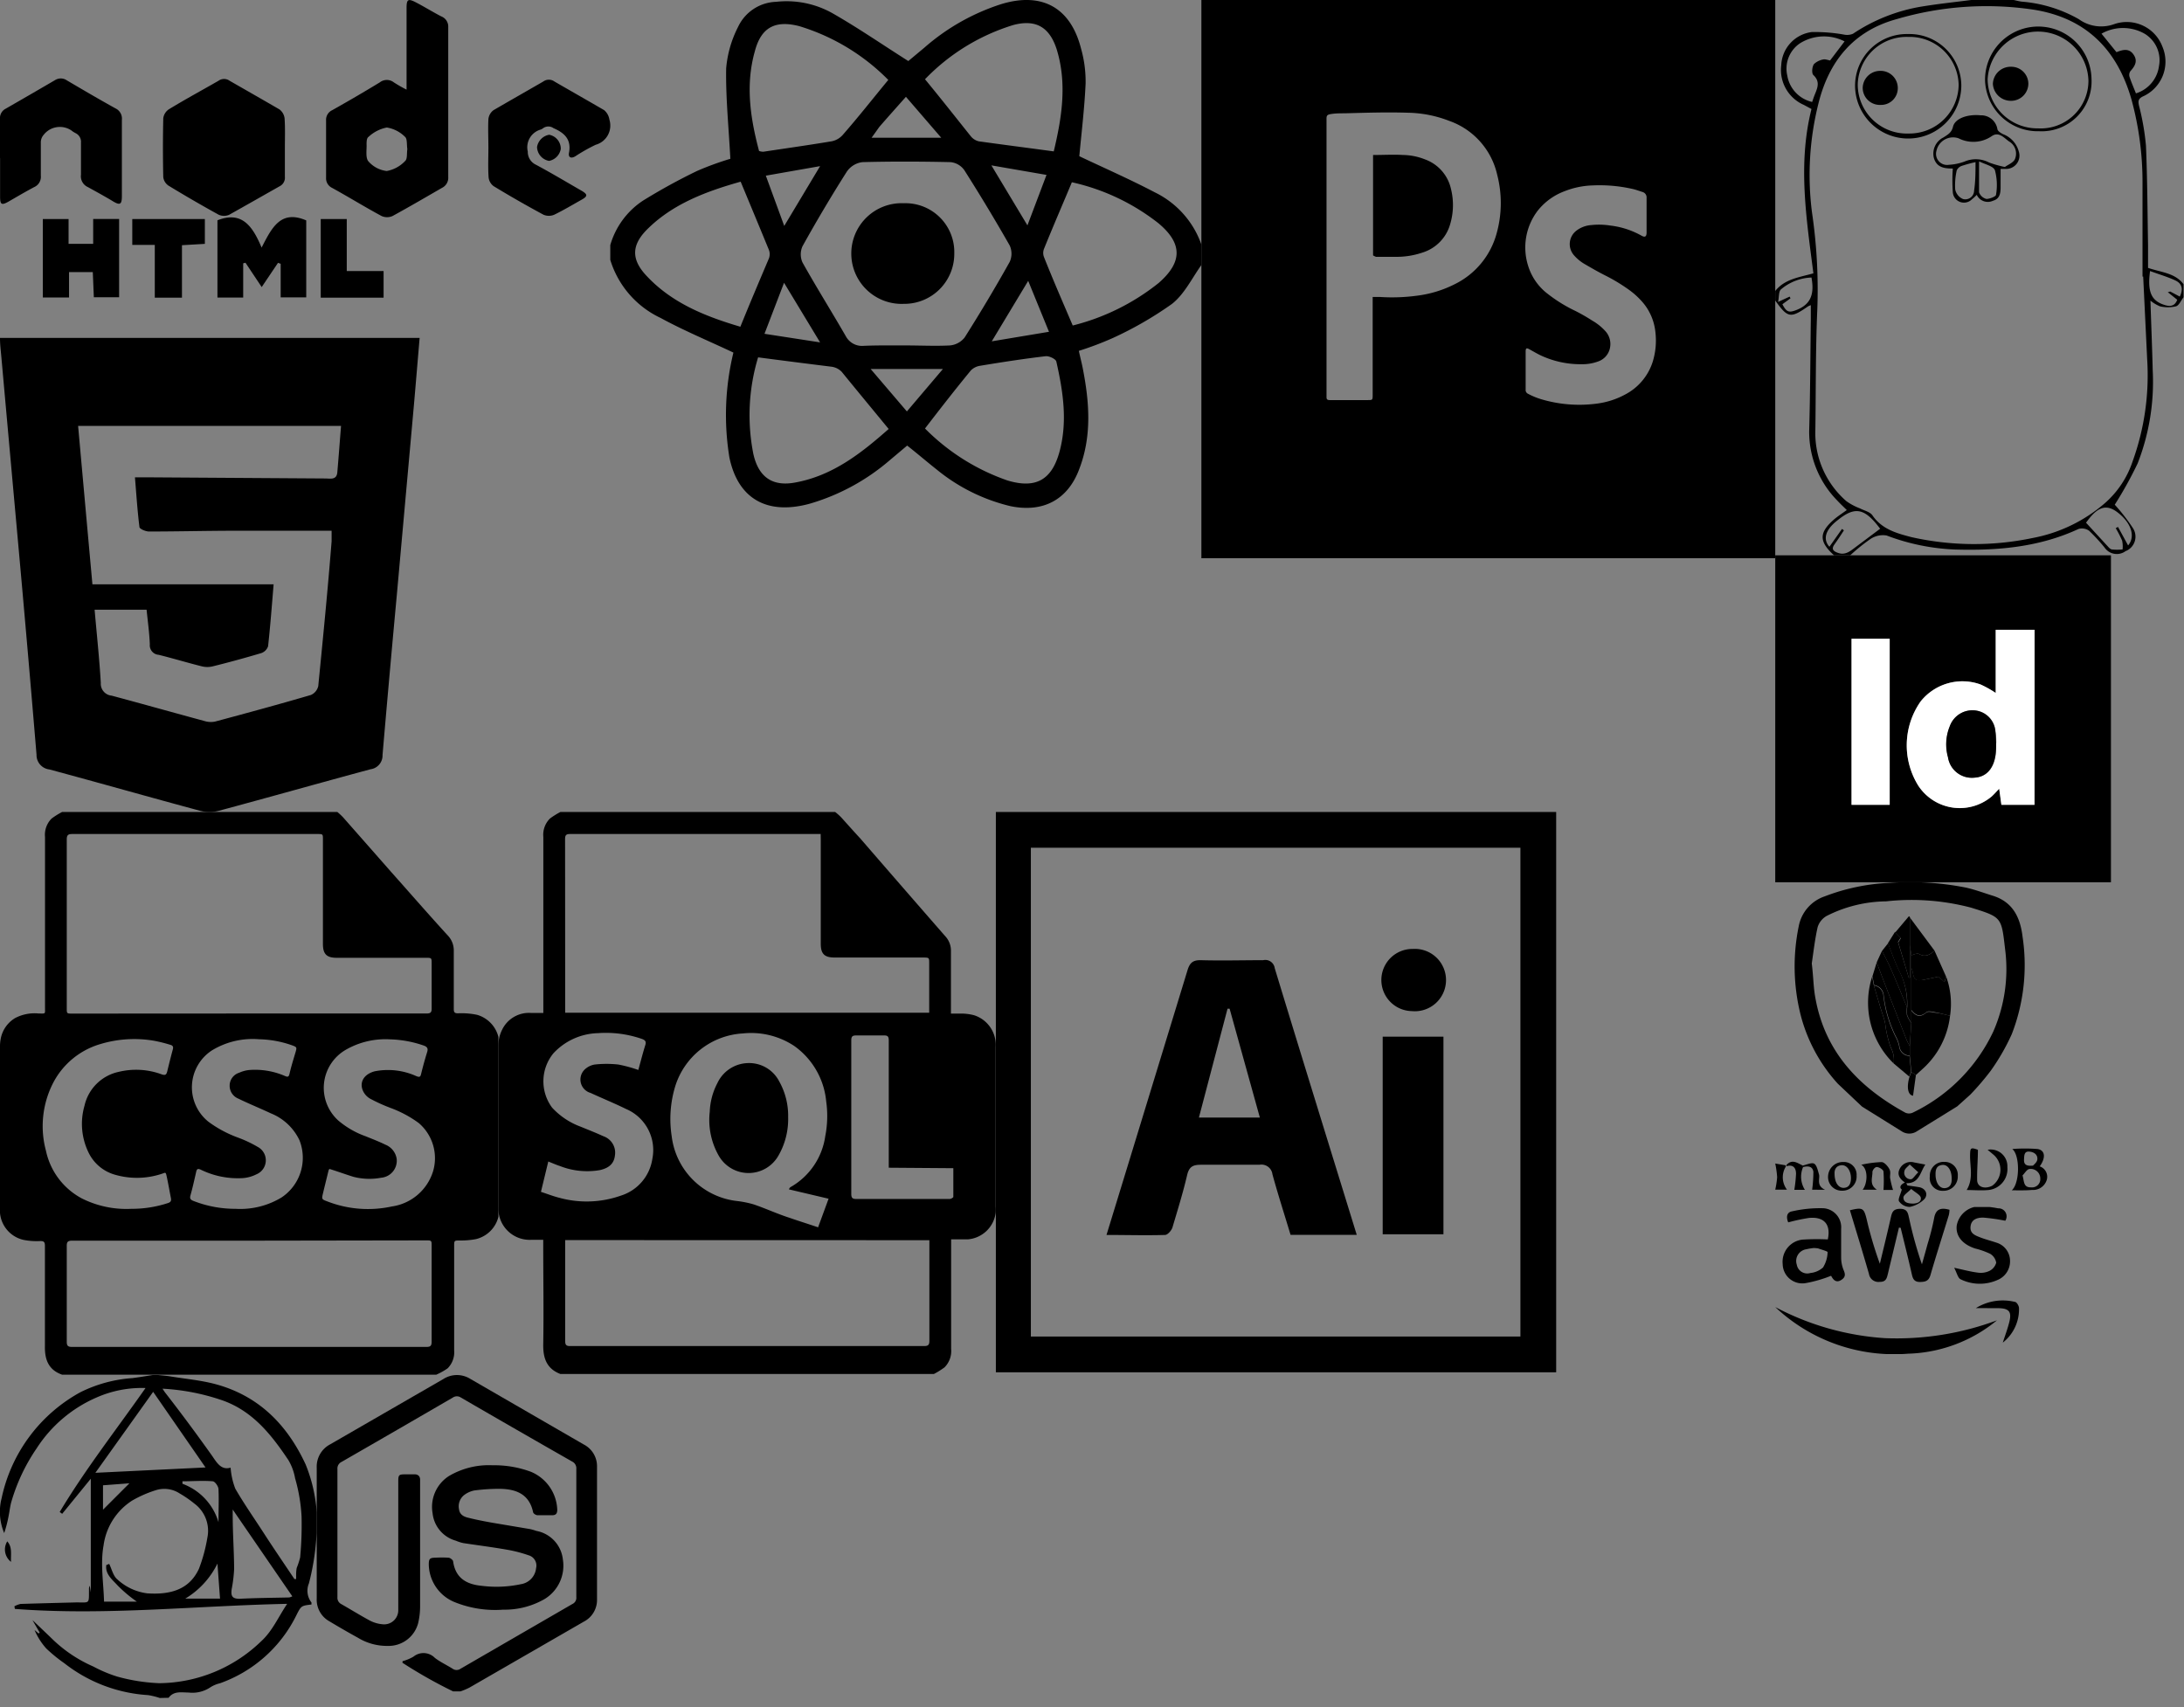 <?xml version="1.0" encoding="utf-8"?><svg width="229" height="179" viewBox="0 0 229 179" xmlns="http://www.w3.org/2000/svg" xmlns:xlink="http://www.w3.org/1999/xlink"><rect x="0" y="0" width="229" height="179" fill="#808080" stroke="none"/><svg viewBox="0 0 42.81 58.23" width="42.81" height="58.23" id="GoIcon" x="186.14" xmlns="http://www.w3.org/2000/svg"><g data-name="Layer 2"><path d="M42.81 31.17c-.26.33-.47.86-.79.95a3.68 3.68 0 0 1-1.68 0 3.94 3.94 0 0 1-1-.6c.08 2.5.18 4.91.24 7.32A23.51 23.51 0 0 1 38 48.59a41.48 41.48 0 0 1-2.4 4.33 19.64 19.64 0 0 1 1.88 2.42 1.63 1.63 0 0 1-.75 2.45 1.55 1.55 0 0 1-2.2-.38 19.19 19.19 0 0 0-1.61-1.75 1.28 1.28 0 0 0-1.13-.19c-4.12 1.91-8.49 2.28-12.94 2.15a22.69 22.69 0 0 1-7.17-1.47 2.33 2.33 0 0 0-1.7.37 19.11 19.11 0 0 0-2.12 1.71H6.17c-1.56-1.41-1.6-2.34-.1-3.68.43-.39.93-.7 1.43-1.07-.35-.35-.69-.66-1-1a10.27 10.27 0 0 1-2.94-7.34c.11-3.91.12-7.82.17-11.73V32a1.53 1.53 0 0 0-.3.13C1.6 33.4 1.31 33.35 0 31.51v-1c1-1.26 2.49-1.42 4-1.85-.73-5.73-1.65-11.47-.2-17.23L3 11A4 4 0 0 1 .63 6.84a3.66 3.66 0 0 1 3.21-3.48 17.55 17.55 0 0 1 3.44.28 1.56 1.56 0 0 0 .87-.1A18.32 18.32 0 0 1 15.4.68C17.11.4 18.83.22 20.55 0H25c.28.06.55.13.83.17a14.45 14.45 0 0 1 6 1.84 4 4 0 0 0 3.71.52A4 4 0 0 1 40.6 4.9a4 4 0 0 1-2.09 5.23c-.45.25-.47.46-.37.94a26.06 26.06 0 0 1 .73 4.19c.15 3.47.16 7 .22 10.43v2.4c1.42.48 2.83.53 3.72 1.71zM38.58 29h-.07v-9.84a32.85 32.85 0 0 0-1.15-8.7C35.84 5.11 32.49 1.84 27 1a33.35 33.35 0 0 0-14.25 1c-4.56 1.24-7.12 4.42-8.22 8.85a30.77 30.77 0 0 0-.67 11.47 55.45 55.45 0 0 1 .55 10.14c-.19 4.33-.14 8.67-.21 13a9.46 9.46 0 0 0 3.26 7.09 6.27 6.27 0 0 0 1.43.76c.45.23 1.06.36 1.31.74 1 1.45 2.54 1.87 4.08 2.27a30 30 0 0 0 12.72.09 16.11 16.11 0 0 0 7.63-3.71 10 10 0 0 0 2.84-4.32A26.53 26.53 0 0 0 39 37.7zM3.87 10.69c.1-.29.18-.53.27-.76.29-.71.59-1.37-.14-2.06-.2-.18-.14-.87.06-1.15a1.92 1.92 0 0 1 1.07-.5c.19 0 .42.08.62.12l1.52-2a4.74 4.74 0 0 0-4.69.21 3.2 3.2 0 0 0-1.32 3.36 3.41 3.41 0 0 0 2.61 2.78zm31.91-5.22c.66-.26 1.3-.44 1.78.24s.16 1.22-.32 1.75a.7.7 0 0 0-.1.57c.19.58.44 1.15.68 1.76a3.47 3.47 0 0 0 2.42-2.88 3.24 3.24 0 0 0-1.52-3.38 4.59 4.59 0 0 0-4.51 0zM11 55.44c-1.62-2.16-2.62-2.38-4.45-.9-1.3 1-1.58 2-.87 2.79L7 55.46l.2.15c-.32.5-.65 1-1 1.49s-.09.71.4.88c.74.25 1.24-.17 1.77-.57zm21.59-.63l2.12 2.31c.18.18.36.44.57.49a5.44 5.44 0 0 0 1.14 0 2.87 2.87 0 0 0-.05-.93 11.42 11.42 0 0 0-.67-1.3l.24-.13L37 57.19c.78-.92.35-2.33-1.06-3.43-1.22-.96-2.16-.64-3.35 1.05zM.75 31.9c.41.79.65.9 1.35.65C3.62 32 4.15 31 3.8 29.1a5.23 5.23 0 0 0-3.22 1.26c-.23.24-.17.77-.28 1.3l1.21-.56.09.18zm38.55-3.48c-.29 2.2.13 3.12 1.53 3.56.54.17 1.06.16 1.32-.55l-1-.8c.17 0 .24-.08.27-.06l1 .53c.37-.78.26-1.35-.48-1.7s-1.71-.64-2.64-.98z"/><path d="M23.63 17.71v1.92c0 .62-.08 1.22-.8 1.42a1.28 1.28 0 0 1-1.7-.62 5.45 5.45 0 0 1-.51.47 1.17 1.17 0 0 1-2-.75 17 17 0 0 1 0-2.48h-.08c-.86 0-1.61-.14-1.9-1.08a1.89 1.89 0 0 1 1-2.18c.43-.29.85-.48 1-1.13.22-.87 1.52-1.32 2.88-1.19a1.73 1.73 0 0 1 1.78 1.48c.07.21.36.38.59.5a2.68 2.68 0 0 1 1.65 1.83 1.39 1.39 0 0 1-1.38 1.81zm.45-.2c.32-.24.87-.44 1.05-.82a1.48 1.48 0 0 0-.63-1.87c-.52-.37-1.06-1.05-1.79-.55a3.42 3.42 0 0 1-3.49.23 1.78 1.78 0 0 0-2.32 1.33 1.16 1.16 0 0 0 1.31 1.45 5.53 5.53 0 0 0 1.66-.35 3 3 0 0 1 2.55.11 11.63 11.63 0 0 0 1.66.47zM21 17a14.2 14.2 0 0 0-1.46.4.88.88 0 0 0-.51.47 7 7 0 0 0-.16 2 1.39 1.39 0 0 0 .82 1 .92.92 0 0 0 1.16-.87c.15-1 .15-2 .15-3zm.37 0v3.16a1.09 1.09 0 0 0 .78.7c.31 0 1-.25 1-.44a6 6 0 0 0-.1-2.51c-.11-.48-.97-.64-1.65-.98zM13.91 3.57a5.44 5.44 0 0 1 5.6 5.34A5.57 5.57 0 0 1 8.37 9a5.42 5.42 0 0 1 5.54-5.43zm0 .3a5.12 5.12 0 0 0-5.26 5A5.15 5.15 0 0 0 14 14a5.16 5.16 0 0 0 5.23-5.09A5.13 5.13 0 0 0 14 3.87zM27.67 13.76A5.53 5.53 0 0 1 22 8.49a5.58 5.58 0 0 1 11.16-.25 5.23 5.23 0 0 1-5.49 5.52zm-5.4-5.45a5.21 5.21 0 0 0 5.29 5.15 5 5 0 0 0 5.28-5 5.29 5.29 0 0 0-10.57-.15z"/><path d="M12.85 9.23A1.75 1.75 0 0 1 11.06 11a1.8 1.8 0 0 1-1.89-1.78A1.83 1.83 0 0 1 11 7.43a1.8 1.8 0 0 1 1.85 1.8zM24.73 7a1.79 1.79 0 0 1 1.81 1.77 1.81 1.81 0 0 1-1.88 1.8 1.88 1.88 0 0 1-1.84-1.78A1.86 1.86 0 0 1 24.73 7z"/></g></svg><svg viewBox="0 0 61.98 53.25" width="61.98" height="53.25" id="ReactIcon" x="63.99" xmlns="http://www.w3.org/2000/svg"><g data-name="Layer 2"><path d="M62 25.7v2.06c-1 1.39-1.8 3.09-3.11 4.11a37.87 37.87 0 0 1-6.19 3.57 33.73 33.73 0 0 1-3.57 1.35c.14.65.28 1.18.39 1.72.71 3.57 1 7.14-.33 10.63-1.2 3.28-3.83 4.64-7.24 3.93a19.26 19.26 0 0 1-7.74-3.85c-1-.79-2-1.65-3.08-2.5l-1.83 1.54a22.51 22.51 0 0 1-8.3 4.53c-4.47 1.26-7.59-.41-8.51-4.82a27.79 27.79 0 0 1 .42-11c-2.65-1.25-5.21-2.31-7.63-3.63A9.94 9.94 0 0 1 0 27.25V25.7a8.36 8.36 0 0 1 3.41-4.65 61.8 61.8 0 0 1 5.7-3.13 31.28 31.28 0 0 1 3.48-1.27c-.17-3.27-.49-6.37-.44-9.47a11.69 11.69 0 0 1 1.25-4.36 4.57 4.57 0 0 1 4-2.63 9.82 9.82 0 0 1 5.92 1.21c2.68 1.53 5.24 3.3 7.93 5L32.93 5A22.74 22.74 0 0 1 41 .43c4.27-1.3 7.27.37 8.36 4.66a12.72 12.72 0 0 1 .48 3.67c-.12 2.62-.44 5.23-.66 7.62 2.64 1.25 5.33 2.43 7.92 3.79A9.63 9.63 0 0 1 62 25.7zM31 36.22c1.54 0 3.09.08 4.62 0a2.22 2.22 0 0 0 1.54-.84q2.47-3.9 4.72-7.92a2.07 2.07 0 0 0 0-1.72q-2.28-4-4.76-7.9a2 2 0 0 0-1.45-.84c-3.08-.07-6.16-.08-9.24 0a2.34 2.34 0 0 0-1.63 1q-2.43 3.83-4.64 7.81a2.07 2.07 0 0 0 0 1.72c1.46 2.61 3.05 5.14 4.54 7.73a1.93 1.93 0 0 0 1.9 1c1.47-.06 2.93-.04 4.4-.04zm2 8.71a22.5 22.5 0 0 0 8.65 5.45c3 .9 4.67-.08 5.47-3.08.84-3.17.35-6.29-.35-9.39-.06-.27-.76-.6-1.12-.56-2.29.27-4.57.62-6.85 1a1.72 1.72 0 0 0-1 .5c-1.62 1.97-3.2 4-4.8 6.08zM13.67 19.05c-3.55 1-7 2.28-9.66 4.86-1.78 1.7-1.88 3.23-.22 5 2.68 2.88 6.2 4.27 9.85 5.35 1-2.47 2-4.82 3-7.18a1.27 1.27 0 0 0 0-.86c-.96-2.34-1.94-4.69-2.97-7.17zm1.83 18.42a20.92 20.92 0 0 0-.5 10.12c.54 2.43 2 3.46 4.41 3 3.93-.72 6.93-3.09 9.78-5.61-1.71-2.08-3.3-4-4.93-6a1.82 1.82 0 0 0-1.07-.53c-2.51-.31-5.01-.63-7.69-.98zm31-21.6c.86-3.58 1.4-7.11.32-10.66-.75-2.37-2.2-3.21-4.55-2.59A21.61 21.61 0 0 0 33 8.31c1.65 2 3.22 4 4.82 6a1.52 1.52 0 0 0 .83.51c2.52.35 5.09.68 7.82 1.05zM29.15 8.38a22.11 22.11 0 0 0-9.34-5.64c-2.52-.65-4 .14-4.65 2.63-1 3.53-.48 7 .44 10.46a1.42 1.42 0 0 0 .44.08c2.4-.36 4.8-.7 7.2-1.1a2.09 2.09 0 0 0 1.14-.67c1.62-1.85 3.11-3.75 4.77-5.76zm19.34 25.75a23.56 23.56 0 0 0 9-4.45c2.51-2.18 2.53-4.14 0-6.26a22.59 22.59 0 0 0-9.09-4.31c-1 2.39-2 4.7-2.93 7a1.19 1.19 0 0 0 0 .83c.94 2.37 1.96 4.71 3.02 7.19zM40 35.79l6-1-2.18-5.34zm-5.12 2.9H27.3l3.8 4.45zM16.17 35l5.83.9-3.78-6.25zm27.57-11.37l2-5.29-5.78-1zm-25.5.06L22 17.42l-5.69 1zm9.16-9.25h7.3L31 10.15c-1 1.13-1.91 2.14-2.8 3.17-.2.28-.42.6-.8 1.12z"/><path d="M36.07 26.57a5.24 5.24 0 0 1-5.29 5.29 5.28 5.28 0 1 1 0-10.55 5.12 5.12 0 0 1 5.29 5.26z"/></g></svg><svg viewBox="0 0 58.75 58.75" width="58.75" height="58.75" id="aiIcon" x="104.42" y="85.14" xmlns="http://www.w3.org/2000/svg"><g data-name="Layer 2"><path d="M0 58.75V0h58.75v58.75zM3.67 55H55V3.75H3.67z"/><path d="M37.84 44.34H30.9c-.64-2.13-1.32-4.23-1.9-6.35a1.16 1.16 0 0 0-1.36-1H21.5c-.82 0-1.23.19-1.44 1.06-.43 1.85-1 3.68-1.54 5.5-.1.33-.5.79-.78.8-2 .06-4 0-6.14 0l2.48-8.09c2-6.54 4-13.07 6-19.62.23-.79.55-1.12 1.41-1.1 2.17.06 4.35 0 6.53 0a1 1 0 0 1 1.22.84c2.83 9.3 5.7 18.56 8.6 27.96zM24.51 20.63h-.22l-3 11.41h6.39zM40.56 23.56h6.37v20.72h-6.37zM43.63 20.88a3.26 3.26 0 1 1 .1-6.52 3.27 3.27 0 1 1-.1 6.52z"/></g></svg><svg viewBox="0 0 25.57 15.42" width="25.57" height="15.42" id="awsIcon" x="186.14" y="126.56" xmlns="http://www.w3.org/2000/svg"><g data-name="Layer 2"><path d="M12.97 2.16c-.38 1.6-.77 3.21-1.15 4.81-.12.47-.18.89-.87.88a1 1 0 0 1-1.12-.82c-.64-2.24-1.33-4.46-2-6.69C9.16.02 9.29.1 9.58 1.26a40.21 40.21 0 0 0 1.39 4.69c.38-1.59.77-3.17 1.13-4.76.13-.57.21-1 1-1s.82.5.94 1a41.82 41.82 0 0 0 1.34 4.82c.2-.71.4-1.41.59-2.12a25.42 25.42 0 0 0 .68-2.67c.16-1 .69-1.19 1.62-.93a2.68 2.68 0 0 1-.07.56c-.64 2.09-1.31 4.17-1.92 6.27-.18.63-.52.73-1.09.74s-.75-.28-.86-.77c-.37-1.64-.78-3.27-1.18-4.91zM23.25 11.88a15.33 15.33 0 0 1-9.32 3.5A18.19 18.19 0 0 1 0 10.49a28.51 28.51 0 0 0 11.48 3.26 30.17 30.17 0 0 0 11.77-1.87zM5.51 3.4c.34-1.55-.36-2.42-2-2.25a20.61 20.61 0 0 0-2.15.46C1.13 1.05 1.2.55 1.78.45a13.24 13.24 0 0 1 3.3-.32 2 2 0 0 1 1.83 2.16v3a3.54 3.54 0 0 0 .25 1.3c.22.49.21.8-.29 1.09s-.8-.06-1-.45l-.04-.01a13.43 13.43 0 0 1-2.64.76 2.06 2.06 0 0 1-2.41-2 2.34 2.34 0 0 1 2.07-2.56 23.55 23.55 0 0 1 2.66-.02zm-1.47.9a6 6 0 0 0-.78.13 1.24 1.24 0 0 0-1 1.62 1.11 1.11 0 0 0 1.42.87 2.32 2.32 0 0 0 1.33-.58 3.2 3.2 0 0 0 .48-1.61c0-.09-.67-.27-1-.39a3.34 3.34 0 0 0-.45-.04zM24.12 1.44a19.91 19.91 0 0 0-2.32-.33c-.59 0-1.23.16-1.32.92s.5.95 1 1.15 1.13.36 1.69.55a2 2 0 0 1 1.45 1.92 2.11 2.11 0 0 1-1.31 2 4.56 4.56 0 0 1-3.87-.07c-.29-.13-.39-.67-.68-1.21 1 .22 1.75.42 2.48.51a2.13 2.13 0 0 0 1.2-.17 1.37 1.37 0 0 0 .73-.87 1.34 1.34 0 0 0-.63-.93 8.22 8.22 0 0 0-1.58-.56c-1.35-.44-2.06-1.33-1.93-2.41a2.45 2.45 0 0 1 2.58-2 10.43 10.43 0 0 1 1.76.2.84.84 0 0 1 .75 1.3z"/><path d="M21.04 10.6a5.36 5.36 0 0 1 4.09-.65c.18 0 .43.42.43.65a4.45 4.45 0 0 1-1.7 3.62c.23-.72.5-1.43.68-2.15.27-1.06 0-1.44-1.11-1.46z"/></g></svg><svg viewBox="0 0 52.26 59.04" width="52.26" height="59.04" id="cssIcon" y="85.14" xmlns="http://www.w3.org/2000/svg"><path d="M45.75 59H6.51c-1.43-.5-1.83-1.59-1.8-3V45.49c0-.4-.11-.51-.5-.5a7.1 7.1 0 0 1-1.73-.12A3.18 3.18 0 0 1 0 41.49V24.56a4.14 4.14 0 0 1 .06-.7A3.22 3.22 0 0 1 1.6 21.6a4.39 4.39 0 0 1 2.46-.47c.75 0 .66.09.66-.64V2.62A2.4 2.4 0 0 1 5.41.69 8.17 8.17 0 0 1 6.51 0h28.86a6.17 6.17 0 0 1 .63.59q2.53 2.87 5.06 5.75C43.05 8.57 45 10.82 47 13a2.26 2.26 0 0 1 .58 1.58v6.08c0 .36.1.45.45.45a8 8 0 0 1 2 .16 3.23 3.23 0 0 1 2.32 3.32v16.88a3.2 3.2 0 0 1-2.46 3.32 8.47 8.47 0 0 1-1.68.14c-.58 0-.59 0-.59.59v10.93a2.38 2.38 0 0 1-.69 1.89 7.22 7.22 0 0 1-1.18.66zM26.14 21.13h18.57c.44 0 .56-.12.55-.55v-4.67c0-.62 0-.62-.61-.62h-9.34c-1.06 0-1.45-.39-1.45-1.45V2.9c0-.59 0-.59-.58-.59H7.58c-.45 0-.58.12-.58.58v17.68c0 .57 0 .57.6.57zm0 23.82H7.57c-.45 0-.58.12-.57.58v10c0 .43.11.56.55.56h37.16c.43 0 .55-.12.55-.56v-10c0-.61 0-.61-.61-.61zm8.4-7.52a.45.45 0 0 0-.09.16c-.19.79-.39 1.58-.58 2.38-.15.63-.15.64.47.87a11.74 11.74 0 0 0 6.76.52 5.3 5.3 0 0 0 4.31-3.69 4.84 4.84 0 0 0-1.51-5.06 12 12 0 0 0-2.9-1.56 17.75 17.75 0 0 1-2.21-1 1.82 1.82 0 0 1-.78-.93c-.31-.88.22-1.65 1.28-1.93a7.22 7.22 0 0 1 4.37.51c.29.11.41.12.49-.21.19-.78.4-1.55.64-2.32.12-.38 0-.55-.36-.68a11.66 11.66 0 0 0-3.55-.65 8.33 8.33 0 0 0-4.65 1.11 4.61 4.61 0 0 0-.76 7.4A9.19 9.19 0 0 0 38.33 34c.69.28 1.4.55 2.07.88a1.91 1.91 0 0 1 1.19 1.47 1.79 1.79 0 0 1-1.62 2 6.71 6.71 0 0 1-2.89-.09c-.85-.26-1.68-.57-2.53-.83zm-9.84 4.18a8.36 8.36 0 0 0 4.82-1.19 5 5 0 0 0 1.88-6 5.63 5.63 0 0 0-3-2.82c-1.13-.53-2.29-1-3.42-1.55a1.45 1.45 0 0 1-.9-1.39 1.42 1.42 0 0 1 1-1.32 3.4 3.4 0 0 1 1-.28 7.86 7.86 0 0 1 3.77.61c.29.12.42.16.51-.23.17-.75.4-1.48.62-2.22.16-.55.16-.57-.4-.77a11 11 0 0 0-3.42-.62A8.2 8.2 0 0 0 22.22 25a4.62 4.62 0 0 0-.35 7.49 12.38 12.38 0 0 0 3 1.62 12.86 12.86 0 0 1 2.14 1 1.59 1.59 0 0 1-.14 2.89 3.72 3.72 0 0 1-1.43.39 8.82 8.82 0 0 1-4.38-.88c-.31-.14-.42-.09-.49.22-.19.83-.37 1.66-.6 2.47-.09.33 0 .45.28.57a12 12 0 0 0 4.46.84zm-10.93 0a12.14 12.14 0 0 0 3.86-.61c.29-.1.34-.25.29-.52-.14-.71-.26-1.42-.41-2.12s-.11-.55-.64-.39a8.28 8.28 0 0 1-4.83.06 4.4 4.4 0 0 1-2.71-2.23 6.86 6.86 0 0 1-.47-5 4.68 4.68 0 0 1 3.58-3.55 7.73 7.73 0 0 1 4.54.27c.37.12.47 0 .55-.3.19-.78.38-1.55.59-2.32.08-.28 0-.42-.27-.49a15.65 15.65 0 0 0-1.63-.41 12.28 12.28 0 0 0-5.68.33 8.15 8.15 0 0 0-5 4.14 9.92 9.92 0 0 0-.72 7.06 7.4 7.4 0 0 0 3.78 5 10.42 10.42 0 0 0 5.18 1.08z" data-name="Layer 2"/></svg><svg viewBox="0 0 43.97 62.37" width="43.97" height="62.37" id="htmlIcon" y="22.77" xmlns="http://www.w3.org/2000/svg"><g data-name="Layer 2"><path d="M0 12.66h44c-.2 2.36-.39 4.65-.59 6.94l-1.8 20q-.78 8.4-1.5 16.8a1.45 1.45 0 0 1-1.26 1.49c-5.31 1.43-10.61 2.93-15.93 4.36a3.9 3.9 0 0 1-1.92 0c-5.28-1.42-10.54-2.92-15.82-4.34a1.52 1.52 0 0 1-1.35-1.55Q2.9 45.2 1.89 34.05 1 24.23.12 14.42C.07 13.88 0 13.33 0 12.66zM9.69 38.5h19c-.19 2.3-.35 4.4-.58 6.49a1.15 1.15 0 0 1-.71.72q-2.52.75-5.09 1.39a2.44 2.44 0 0 1-1.14 0c-1.52-.38-3-.83-4.53-1.21a1 1 0 0 1-.93-1.1c-.05-1.23-.22-2.45-.34-3.63H9.92c.23 2.62.5 5.15.65 7.68a1.25 1.25 0 0 0 1.13 1.33c3.25.87 6.48 1.78 9.73 2.66a2.25 2.25 0 0 0 1.12.06c3.36-.9 6.71-1.81 10.05-2.79a1.34 1.34 0 0 0 .77-.93c.5-5.06 1-10.12 1.4-15.18v-1.11h-10c-3.05 0-6.1.08-9.15.08-.34 0-1-.27-1-.48-.21-1.68-.32-3.38-.47-5.2h1.55l18.42.12c.51 0 1.18.19 1.25-.65.14-1.62.26-3.24.39-4.86H8.19c.5 5.55.99 10.99 1.5 16.61zM25.5 8.43h-2.7V.33c2.54-1 3.67.57 4.63 2.86 1.07-2.08 2-4 4.68-2.85v8.07h-2.68V4.89l-.28-.1-1.71 2.54-1.7-2.55-.24.06zM4.49.2h2.7v2.6h2.58V.19h2.72V8.4H9.84l-.11-2.64H7.24v2.66H4.49zM19.08 8.44h-2.85V2.91h-2.36V.2h7.61v2.6l-2.4.14zM36.36.2v5.45h3.86v2.79h-6.59V.2z"/></g></svg><svg viewBox="0 0 35.2 34.28" width="35.2" height="34.28" id="idIcon" x="186.14" y="58.23" xmlns="http://www.w3.org/2000/svg"><defs><style>.gcls-1{fill:#fff}</style></defs><g id="gLayer_2" data-name="Layer 2"><g id="gicons"><path d="M35.2 34.28H0V0h35.2zm-8-8.12V7.81h-4.09v6.62a11.1 11.1 0 0 0-1.59-.89 5.6 5.6 0 0 0-6.29 1.79 8 8 0 0 0-.23 8.82 5.2 5.2 0 0 0 7.68 1.15c.27-.24.51-.52.81-.83l.23 1.69zm-19.2 0h4V8.75H8z"/><path class="gcls-1" d="M27.18 26.16h-3.47l-.23-1.69c-.3.31-.54.59-.81.83A5.2 5.2 0 0 1 15 24.15a8 8 0 0 1 .24-8.82 5.6 5.6 0 0 1 6.29-1.79 11.1 11.1 0 0 1 1.59.89V7.81h4.07zm-4-6.48c0-.35 0-.79-.08-1.21a2.39 2.39 0 0 0-1.94-2.18 2.52 2.52 0 0 0-2.84 1.62 5 5 0 0 0-.19 3.27 2.53 2.53 0 0 0 2.78 2.13c1.22-.07 2-.92 2.21-2.42.03-.37.02-.76.04-1.21zM8 26.16V8.75h4v17.41z"/><path d="M23.16 19.68c0 .45 0 .84-.06 1.21-.2 1.5-1 2.35-2.21 2.42a2.53 2.53 0 0 1-2.78-2.13 5 5 0 0 1 .19-3.27 2.52 2.52 0 0 1 2.84-1.62 2.39 2.39 0 0 1 1.94 2.18c.06.42.06.86.08 1.21z"/></g></g></svg><svg viewBox="0 0 29.4 33.17" width="29.4" height="33.17" id="jsIcon" x="33.21" y="144.18" xmlns="http://www.w3.org/2000/svg"><g data-name="Layer 2"><path d="M14.3 33.17a50.37 50.37 0 0 1-5.31-3L9 30a4.63 4.63 0 0 0 1.14-.47 1.66 1.66 0 0 1 2.25.13c.58.44 1.25.75 1.87 1.14a.71.71 0 0 0 .81 0L26.82 24a.71.71 0 0 0 .4-.71V9.83a.78.78 0 0 0-.42-.75q-5.86-3.34-11.7-6.73a.74.74 0 0 0-.81 0Q8.46 5.74 2.6 9.11a.76.76 0 0 0-.43.74v13.46a.74.74 0 0 0 .41.71c1 .57 2 1.19 3 1.73a3.55 3.55 0 0 0 1.43.39 1.48 1.48 0 0 0 1.54-1.53V11.19c0-.74.05-.78.81-.78h.92c.31 0 .56.18.56.56v13.24a7.65 7.65 0 0 1-.2 1.78 3.2 3.2 0 0 1-3.19 2.41 5.85 5.85 0 0 1-3.14-.86c-1-.55-2-1.13-2.95-1.7A2.59 2.59 0 0 1 0 23.43V9.73a2.64 2.64 0 0 1 1.42-2.47L13.29.41A2.64 2.64 0 0 1 16.1.4L28 7.28a2.56 2.56 0 0 1 1.39 2.34v13.9A2.56 2.56 0 0 1 28 25.86l-12 6.92a7.61 7.61 0 0 1-.93.39z"/><path d="M18.45 9.46a11 11 0 0 1 4 .68 4.48 4.48 0 0 1 2.77 4c0 .38-.15.55-.51.56h-1.55c-.17 0-.44-.17-.47-.31-.4-1.9-1.77-2.43-3.46-2.46a20.29 20.29 0 0 0-2.7.17 2.62 2.62 0 0 0-1 .43 1.5 1.5 0 0 0-.61 1.54c.07.57.5.79 1 .9.83.21 1.68.37 2.52.52l3.92.66a5 5 0 0 1 .66.19 3.42 3.42 0 0 1 2.79 3 4.09 4.09 0 0 1-1.94 4.16 8.38 8.38 0 0 1-4.32 1.1 11.31 11.31 0 0 1-5.14-.81 4.34 4.34 0 0 1-2.66-3.92c0-.59.09-.71.69-.72a12.34 12.34 0 0 1 1.36 0c.18 0 .48.23.5.38.25 1.79 1.44 2.42 3 2.57a12.28 12.28 0 0 0 4.1-.17 1.89 1.89 0 0 0 1.6-1.68 1.12 1.12 0 0 0-.78-1.35 14.34 14.34 0 0 0-2.34-.6c-1.5-.26-3-.45-4.51-.68a4.17 4.17 0 0 1-.78-.25 3.35 3.35 0 0 1-2.44-2.87 3.84 3.84 0 0 1 1.71-3.91 8.23 8.23 0 0 1 4.59-1.13z"/></g></svg><svg viewBox="0 0 28.52 34.05" width="28.52" height="34.05" id="mongoIcon" x="186.14" y="92.51" xmlns="http://www.w3.org/2000/svg"><g data-name="Layer 2"><path d="M19.08 23.5q-2.1 1.3-4.21 2.6a1.45 1.45 0 0 1-1.63 0L9.1 23.52l-2.54-2.4a17 17 0 0 1-3.9-7.22 20.87 20.87 0 0 1-.2-9.27 4.11 4.11 0 0 1 2.72-3.15A21.57 21.57 0 0 1 12 .06a30.24 30.24 0 0 1 8 .5c.95.21 1.87.56 2.81.85 2.1.65 2.88 2.28 3.12 4.28a20 20 0 0 1-1.13 10.24 22.6 22.6 0 0 1-2.21 3.84 28 28 0 0 1-2.14 2.5zM3.83 8.51C4 9.88 4 11 4.2 12.08c1 5.7 4.57 9.41 9.44 12.08a.94.94 0 0 0 .77 0 17.88 17.88 0 0 0 8.45-8.5A16.28 16.28 0 0 0 24.1 7c-.39-3.35-.33-3.33-3.57-4.34a24.49 24.49 0 0 0-8.9-.66 14.12 14.12 0 0 0-6.24 1.53 2.06 2.06 0 0 0-.94 1.16C4.15 6 4 7.4 3.83 8.51zM24.8 32.3c.87-.76.86-3.73.05-4.33a16.68 16.68 0 0 1 2.66 0c.8.13.87.93.22 1.82a1.15 1.15 0 0 1 .7 1.53 1.5 1.5 0 0 1-1.5.94c-.65.06-1.29.04-2.13.04zm1.13-1.56c.19.67.08 1.27.91 1.25a.86.86 0 0 0 .95-.92 1 1 0 0 0-1.16-1c-.26.05-.47.44-.7.67zm1.07-1c.08-.1.44-.36.48-.66.06-.51-.33-.8-.85-.84s-.52.39-.54.76-.01.81.91.71zM21.25 28.05c0 1.05-.1 2.11-.08 3.16 0 .76.8 1 1.58.61a2.07 2.07 0 0 0 .08-3.3l-.56-.47a1.75 1.75 0 0 1 2.07 1.82 2.21 2.21 0 0 1-2 2.4c-.74.07-1.5 0-2.27 0 .74-1.2.33-2.48.36-3.7.02-.71.05-.8.82-.52zM13.27 32.21c-.26-.18-.19-.49.33-.73-.56-.38-.85-.84-.55-1.43a1.3 1.3 0 0 1 1.53-.67l1.16.22c-.54.76-.62 2-2 1.95l.12.24c.41.06.82.11 1.22.18.69.12 1 .77.54 1.27a3 3 0 0 1-1.52.8 1.38 1.38 0 0 1-1.1-.56c-.17-.2.12-.7.27-1.27zm1-.07c-.38.4-.8.63-.83.9 0 .53.46.63.91.65s1-.14.91-.63c-.06-.29-.57-.53-1.02-.92zm.73-1.73l-.9-.82c-.19.22-.51.43-.55.68a.68.68 0 0 0 .68.87c.2-.01.4-.38.77-.73zM12.35 32.26h-1a13.7 13.7 0 0 0 0-1.92c0-.19-.42-.45-.67-.48s-.51.37-.49.55c0 .6-.34 1.3.47 1.83h-1.5c.5-.6.63-2.17-.14-2.62a11.77 11.77 0 0 1 2.12-.28c.3 0 .67.43.84.76s0 .7.08 1a10.35 10.35 0 0 0 .29 1.16zM8.53 30.76A1.48 1.48 0 0 1 7 32.34a1.43 1.43 0 0 1-1.46-1.54 1.56 1.56 0 0 1 1.6-1.47 1.33 1.33 0 0 1 1.39 1.43zm-2.31-.21c0 .94.41 1.53 1 1.49s.71-.54.72-1c0-.79-.42-1.42-1-1.37s-.74.49-.72.88zM16.21 30.85a1.45 1.45 0 0 1 1.56-1.53 1.36 1.36 0 0 1 1.37 1.47 1.49 1.49 0 0 1-1.55 1.56 1.32 1.32 0 0 1-1.38-1.5zm2.29.2c0-.86-.42-1.48-1-1.41s-.7.46-.69 1c0 .86.41 1.49 1 1.43s.72-.56.69-1.02zM2.92 29.86a2.57 2.57 0 0 0 .19 2.39H2a14.34 14.34 0 0 0 .18-1.68c0-.65-.33-1-1-.8a.57.57 0 0 1 0-.13c.58-.64 1.12-.22 1.68.05z"/><path d="M2.92 29.86l-.13-.13c.43-.09 1-.37 1.28-.23s.4.73.52 1.14-.32 1.17.63 1.6H3.87A14.79 14.79 0 0 0 4 30.36c-.09-.61-.59-.62-1.08-.5zM1.11 29.68a.57.57 0 0 0 0 .13 2.14 2.14 0 0 0 .12 2.42H0a9.26 9.26 0 0 0 .2-1.3 10.41 10.41 0 0 0-.2-1.44zM18.33 14a8.83 8.83 0 0 1-2.8 5.5l-.78.71-.48-.31-.16-1.68v-1l.15-2.42v-1.36c.45.58.91.8 1.57.23.16-.15.59-.06.88 0 .56.05 1.08.2 1.62.33z"/><path d="M18.33 14c-.54-.13-1.06-.28-1.6-.38-.29-.06-.72-.15-.88 0-.66.57-1.12.35-1.57-.23V9.01a1.66 1.66 0 0 1 .13.35c.15.92.32 1 1.24.85l1.47-.31.63.56.17-.58a8.38 8.38 0 0 1 .41 4.12zM12.42 19a8.9 8.9 0 0 1-2.26-9.1l.18.92c.24.8.47 1.6.71 2.4.16.52.35 1 .47 1.55a11.3 11.3 0 0 0 .6 2.58 2.73 2.73 0 0 1 .3 1.65zM14.26 14.75l-.15 2.42a6.45 6.45 0 0 1-.31-.58C12.9 14.3 12 12 11.13 9.71c-.17-.44-.33-.88-.49-1.31.18-.41.37-.81.56-1.22.31.63.65 1.26.93 1.9.58 1.33 1.12 2.67 1.68 4a3.6 3.6 0 0 0 0 .87 3.81 3.81 0 0 0 .45.8z"/><path d="M10.64 8.4c.16.43.32.87.49 1.31C12 12 12.9 14.3 13.8 16.59a6.45 6.45 0 0 0 .31.58v1a1.1 1.1 0 0 1-1.09-1 3.59 3.59 0 0 0-.37-1 13.13 13.13 0 0 1-1.28-4.32 1.16 1.16 0 0 0-1-1.07l-.18-.92zM17.91 9.88l-.17.58-.63-.56-1.47.31c-.92.19-1.09.07-1.24-.85a1.66 1.66 0 0 0-.13-.36V7.65c.27-.06.61-.25.79-.14.68.39 1.16.1 1.64-.34z"/><path d="M10.34 10.82a1.16 1.16 0 0 1 1 1.07 13.13 13.13 0 0 0 1.28 4.32 3.59 3.59 0 0 1 .37 1 1.1 1.1 0 0 0 1.09 1c.05.56.11 1.12.16 1.68l-.19.48L12.42 19a2.73 2.73 0 0 0-.3-1.68 11.3 11.3 0 0 1-.6-2.58c-.12-.53-.31-1-.47-1.55-.24-.77-.47-1.57-.71-2.37zM14.27 7.65V14.74a3.81 3.81 0 0 1-.43-.79 3.6 3.6 0 0 1 0-.87A7.38 7.38 0 0 0 13 9.32c-.46-.94-.8-1.95-1.19-2.92l.75-1.2.58.62-.27.44L14 10h.13V6.59z"/><path d="M14.27 7.65l-.15-1.06V3.7l2.58 3.47c-.48.44-1 .73-1.64.34-.18-.11-.52.08-.79.14z"/><path d="M14.13 3.7V10H14l-1.1-3.69.27-.44-.58-.62L14 3.58a.09.09 0 0 1 .07 0 .47.47 0 0 1 .06.12zM11.83 6.4c.39 1 .73 2 1.19 2.92a7.38 7.38 0 0 1 .79 3.77c-.56-1.34-1.1-2.68-1.68-4-.28-.64-.62-1.27-.93-1.9zM14.08 20.38l.19-.48.48.31-.3 2.17c-.54-.07-.7-.88-.37-2z"/></g></svg><svg viewBox="0 0 63.99 22.77" width="63.99" height="22.77" id="nodeIcon" xmlns="http://www.w3.org/2000/svg"><g data-name="Layer 2"><path d="M42.63 9.4v-.91V.83c0-.92.17-1 1-.57s1.75 1 2.64 1.46A1.14 1.14 0 0 1 47 2.83v15.74a1.17 1.17 0 0 1-.66 1.13c-1.73 1-3.44 2-5.18 2.95a1.4 1.4 0 0 1-1.15 0c-1.75-.94-3.46-2-5.19-2.95a1.11 1.11 0 0 1-.63-1.07v-6a1.11 1.11 0 0 1 .63-1.07q2.55-1.43 5-2.92a1.2 1.2 0 0 1 1.48 0 14.17 14.17 0 0 0 1.33.76zm.08 6.24c-.07-.45 0-1.06-.22-1.27a3.48 3.48 0 0 0-1.93-1 3.92 3.92 0 0 0-1.94 1c-.19.13-.19.59-.18.9 0 .57-.11 1.32.2 1.66a3 3 0 0 0 1.91 1 3.48 3.48 0 0 0 1.93-1.05c.25-.21.16-.81.23-1.24zM29.87 15.52v3a1 1 0 0 1-.53 1c-1.77 1-3.52 2-5.31 3a1.38 1.38 0 0 1-1.09 0q-2.67-1.47-5.28-3.06a1.26 1.26 0 0 1-.54-.88q-.07-3.09 0-6.18a1.34 1.34 0 0 1 .57-.93c1.72-1.05 3.48-2 5.22-3a1 1 0 0 1 1.17 0c1.74 1 3.5 2 5.22 3a1.38 1.38 0 0 1 .54.94c.07 1.05.03 2.08.03 3.11zM0 16.55v-4.08a1.1 1.1 0 0 1 .61-1.08c1.74-1 3.47-2 5.18-3A1.12 1.12 0 0 1 7 8.42c1.7 1 3.4 2 5.12 2.95a1.18 1.18 0 0 1 .66 1.19v8c0 .87-.19 1-.93.55s-1.74-1-2.63-1.49a1.24 1.24 0 0 1-.73-1.3v-3.37a1 1 0 0 0-.59-1l-.24-.14a2.16 2.16 0 0 0-3.1.35 1.19 1.19 0 0 0-.28.81v3.45a1.17 1.17 0 0 1-.68 1.19c-.91.48-1.79 1-2.69 1.52-.74.42-.9.33-.9-.5v-4zM51.21 15.49c0-1-.05-2 0-3a1.34 1.34 0 0 1 .54-.94c1.72-1 3.48-2 5.21-3a1 1 0 0 1 1.18 0c1.73 1 3.49 2 5.21 3a1.62 1.62 0 0 1 .55 1 2.09 2.09 0 0 1-1.44 2.63 18.06 18.06 0 0 0-2.14 1.21c-.42.25-.75.14-.66-.36.27-1.4-.46-2.09-1.62-2.59a.93.93 0 0 0-1.09 0 1 1 0 0 1-.24.14 1.93 1.93 0 0 0-1.37 2.31 1.48 1.48 0 0 0 .83 1.37c1.61.86 3.18 1.8 4.76 2.71.72.41.72.61 0 1-.94.53-1.86 1.08-2.83 1.55a1.44 1.44 0 0 1-1.1 0q-2.66-1.43-5.24-3a1.31 1.31 0 0 1-.53-.94c-.07-1.03-.02-2.06-.02-3.09z"/><path d="M56.31 15.42a1.56 1.56 0 0 1 1.27-1.29 1.49 1.49 0 0 1 1.22 1.48 1.54 1.54 0 0 1-1.23 1.26 1.53 1.53 0 0 1-1.26-1.45z"/></g></svg><svg viewBox="0 0 33.21 33.86" width="33.21" height="33.86" id="postCssIcon" y="144.18" xmlns="http://www.w3.org/2000/svg"><g data-name="Layer 2"><path d="M16.75 33.86a7.75 7.75 0 0 0-1.22-.3 15.78 15.78 0 0 1-8.78-3.34 15.85 15.85 0 0 1-1.9-1.55 7 7 0 0 1-1.23-1.94l.43.37.11-.1-.76-1.31c.81.77 1.53 1.45 2.24 2.14a14.45 14.45 0 0 0 4.14 2.73 14.5 14.5 0 0 0 2.52 1.06 19.4 19.4 0 0 0 4.38.69 15.56 15.56 0 0 0 10.71-4.4c1.18-1.08 1.76-2.49 2.72-3.92-9.65.2-19.09 1.26-28.55.53l-.05-.27a2.33 2.33 0 0 1 .65-.25C4.1 23.94 6 23.89 8 23.84c1.44 0 1.32.19 1.33-1.35a.74.74 0 0 1 .08-.4l.11.71V10.87l-3 3.68-.26-.19c2.69-4.49 5.92-8.61 9-13a11.76 11.76 0 0 0-5.15 1 14.17 14.17 0 0 0-6.27 5.33 19.5 19.5 0 0 0-2.68 5.71c-.11.44-.16.89-.25 1.34a13.29 13.29 0 0 1-.47 1.83 5.73 5.73 0 0 1-.27-3.66A16.58 16.58 0 0 1 8.45 1.79 14.49 14.49 0 0 1 13.88.32C14.59.23 15.29.11 16 0h.6c.46.05.92.08 1.38.16 1.54.25 3.1.39 4.6.79 4.51 1.21 7.52 4.22 9.47 8.43a16.25 16.25 0 0 1 1.11 7.8 25.57 25.57 0 0 1-.77 4.67 2 2 0 0 0 .27 2v.21c-1.07.13-1.08.12-1.6 1.16a14.22 14.22 0 0 1-8 7.1 3.22 3.22 0 0 0-1 .42 3.38 3.38 0 0 1-2.28.55c-.72 0-1.55-.2-2.1.55zm7.43-24.15a7.69 7.69 0 0 0 .49 2.2c.93 1.61 2 3.13 3 4.68s2.13 3.2 3.2 4.8h.18v-.47a3.93 3.93 0 0 1 .06-.69 8.83 8.83 0 0 0 .36-1.1 36.52 36.52 0 0 0 .15-4.31 17.78 17.78 0 0 0-.68-4 5.64 5.64 0 0 0-.7-1.9c-1.84-2.75-3.86-5.29-7.2-6.36a23 23 0 0 0-6-1.13c.14.21.2.31.27.4C19 4 20.62 6.19 22.22 8.44c.52.75.96 1.56 1.96 1.27zm-13 10.2l.27-.11c.27.55.42 1.27.85 1.62a5.66 5.66 0 0 0 3.15 1.47c2.45.16 4.4-.4 5.41-2.58a16.65 16.65 0 0 0 .88-3.24 3.55 3.55 0 0 0-1.37-3.6 11.68 11.68 0 0 0-1.54-1.06 2.94 2.94 0 0 0-2.51-.33 12.25 12.25 0 0 0-2.46 1.08 6.63 6.63 0 0 0-3 4.7c-.35 1.91 0 3.95.05 5.9h3.44a14.12 14.12 0 0 1-2-1.68c-.55-.61-1.35-1.2-1.2-2.17zM21.55 9.69l-5.49-7.93L10 10.25zm2.85 4.41v.62c0 1.87.14 3.74.15 5.62a15.15 15.15 0 0 1-.26 2.12c-.08.64 0 1 .81 1 1.74-.09 3.48-.1 5.22-.14a1.27 1.27 0 0 0 .33-.12zm-1.49 1.33c0-1.24.05-2.35 0-3.45 0-.31-.37-.82-.6-.84-1.05-.09-2.12 0-3.18 0v.26a6.14 6.14 0 0 1 3.78 4.03zm-.11 4.34a8.79 8.79 0 0 1-3.37 3.67h3.64zm-12-8.21v3.07l-.23-.28 3-3z"/><path d="M1.16 19.59a1.63 1.63 0 0 1-.4-2.15c.57.63.34 1.41.4 2.15z"/></g></svg><svg viewBox="0 0 60.17 58.53" width="60.17" height="58.53" id="psIcon" x="125.97" xmlns="http://www.w3.org/2000/svg"><g data-name="Layer 2"><path d="M0 58.53V0H60.17v58.53zm18-27.39h.76a19.31 19.31 0 0 0 3.8-.13 12 12 0 0 0 4-1.21 8.37 8.37 0 0 0 4.39-5.3 11.86 11.86 0 0 0 .06-6.2A7.8 7.8 0 0 0 26 12.68a12.53 12.53 0 0 0-4.36-.86c-2.19-.07-4.39 0-6.59.06-.47 0-.94 0-1.41.07s-.53.16-.52.58v29.12c0 .22.08.29.31.3h4c.51 0 .53 0 .53-.54V31.14zm16 7.7v2a.44.44 0 0 0 .27.46 7.34 7.34 0 0 0 1.36.56 14 14 0 0 0 5.76.47 8.52 8.52 0 0 0 3.11-1 5.88 5.88 0 0 0 2.82-3.39 7.51 7.51 0 0 0 .29-3.06 5.7 5.7 0 0 0-1.19-3 8.2 8.2 0 0 0-1.54-1.46 18.51 18.51 0 0 0-2.6-1.57c-.71-.36-1.4-.76-2.09-1.16a4.39 4.39 0 0 1-1.11-.91 1.77 1.77 0 0 1 .21-2.57 2.89 2.89 0 0 1 1.59-.61 7.59 7.59 0 0 1 2 .05 8.74 8.74 0 0 1 3.25 1.05c.38.22.55.12.55-.32v-3-.63a.59.59 0 0 0-.43-.62c-.31-.1-.61-.21-.92-.29a15.6 15.6 0 0 0-4.25-.4 8.7 8.7 0 0 0-3 .61 6.46 6.46 0 0 0-2.83 2.06 6.36 6.36 0 0 0-1 5.73 5.85 5.85 0 0 0 2.1 3 15.47 15.47 0 0 0 2.88 1.77c.59.3 1.17.63 1.74 1a5.58 5.58 0 0 1 1.37 1.09 2 2 0 0 1 .52 1.68 1.89 1.89 0 0 1-1.26 1.52 4.71 4.71 0 0 1-1.7.29 9.88 9.88 0 0 1-4.18-.86c-.47-.21-.91-.48-1.37-.73-.25-.13-.34-.09-.35.21v2z"/><path d="M18 26.78V16.25h.14c1 0 2-.06 3 0a6.5 6.5 0 0 1 2.3.46 4.28 4.28 0 0 1 2.73 3.1 7 7 0 0 1-.08 3.68 4.36 4.36 0 0 1-2.93 3 8.44 8.44 0 0 1-2.73.44h-2.12a2.21 2.21 0 0 1-.31-.15z"/></g></svg><svg viewBox="0 0 52.16 58.93" width="52.16" height="58.93" id="sqlIcon" x="52.26" y="85.14" xmlns="http://www.w3.org/2000/svg"><g data-name="Layer 2"><path d="M45.66 58.93H6.5c-1.43-.55-1.82-1.64-1.8-3.09.06-3.46 0-6.93 0-10.4v-.58H3.43A3.28 3.28 0 0 1 0 41.45v-17a3.62 3.62 0 0 1 .39-1.62 3.12 3.12 0 0 1 3-1.76h1.32V2.62A2.41 2.41 0 0 1 5.4.69 8.17 8.17 0 0 1 6.5 0h28.81a6.57 6.57 0 0 1 .62.55c.66.73 1.31 1.47 2 2.21q4.43 5.12 8.9 10.24a2.22 2.22 0 0 1 .62 1.61v6.53h1.22a5.34 5.34 0 0 1 1.2.17 3.26 3.26 0 0 1 2.27 3.31v16.74a4.89 4.89 0 0 1 0 .66 3.2 3.2 0 0 1-2.91 2.79h-1.76V56.3a2.42 2.42 0 0 1-.69 1.93 8.17 8.17 0 0 1-1.12.7zM33.79 2.31H7.52c-.41 0-.53.11-.53.53Q7 11.7 7 20.57v.48h38.17v-5.16c0-.62 0-.62-.61-.63h-9.32c-1.06 0-1.44-.39-1.44-1.44V2.95zM7 44.89v10.56c0 .43.11.56.55.55h37.08c.43 0 .56-.12.56-.56V44.9zm23.46-5.32a1.18 1.18 0 0 1 .1-.18l.11-.08a7.32 7.32 0 0 0 3.6-5.31 10.91 10.91 0 0 0 .1-3.65A8.05 8.05 0 0 0 31 24.52a8.2 8.2 0 0 0-5.37-1.3 7.9 7.9 0 0 0-7.12 5.64 11.78 11.78 0 0 0-.34 5.14A7.78 7.78 0 0 0 25 40.79a10.59 10.59 0 0 1 1.78.36c1.26.43 2.49 1 3.74 1.4 1 .35 1.95.64 3 1l1.1-3zm-26 .26c.65.21 1.28.46 1.92.62a10.78 10.78 0 0 0 6.48-.23 4.78 4.78 0 0 0 3.28-3.84 4.68 4.68 0 0 0-2.76-5.24c-1.22-.6-2.48-1.11-3.71-1.68A1.46 1.46 0 0 1 9 27.05a2 2 0 0 1 1.1-.57 11.35 11.35 0 0 1 2.47 0 14.29 14.29 0 0 1 2.1.57c.24-.86.46-1.74.73-2.6.12-.38 0-.52-.34-.65a11.52 11.52 0 0 0-4.62-.61 6.61 6.61 0 0 0-4.67 2.11 4.63 4.63 0 0 0-.14 5.7 7.67 7.67 0 0 0 3 2c.8.33 1.6.64 2.38 1a1.82 1.82 0 0 1 1.21 2c-.09.82-.56 1.32-1.58 1.55a7.82 7.82 0 0 1-4.2-.43c-.4-.13-.78-.3-1.21-.47zm36.47-2.53v-.68-12.66c0-.42-.11-.54-.53-.53h-2.87c-.4 0-.53.09-.53.52v16.09c0 .46.15.54.56.54h9.74c.14 0 .4-.14.4-.23v-3z"/><path d="M30.38 32a7.66 7.66 0 0 1-1 4 3.6 3.6 0 0 1-6.3 0 7.57 7.57 0 0 1-.92-4.57 7 7 0 0 1 .8-3 3.64 3.64 0 0 1 3.16-2.1 3.55 3.55 0 0 1 3.34 1.95 7.35 7.35 0 0 1 .92 3.72z"/></g></svg></svg>